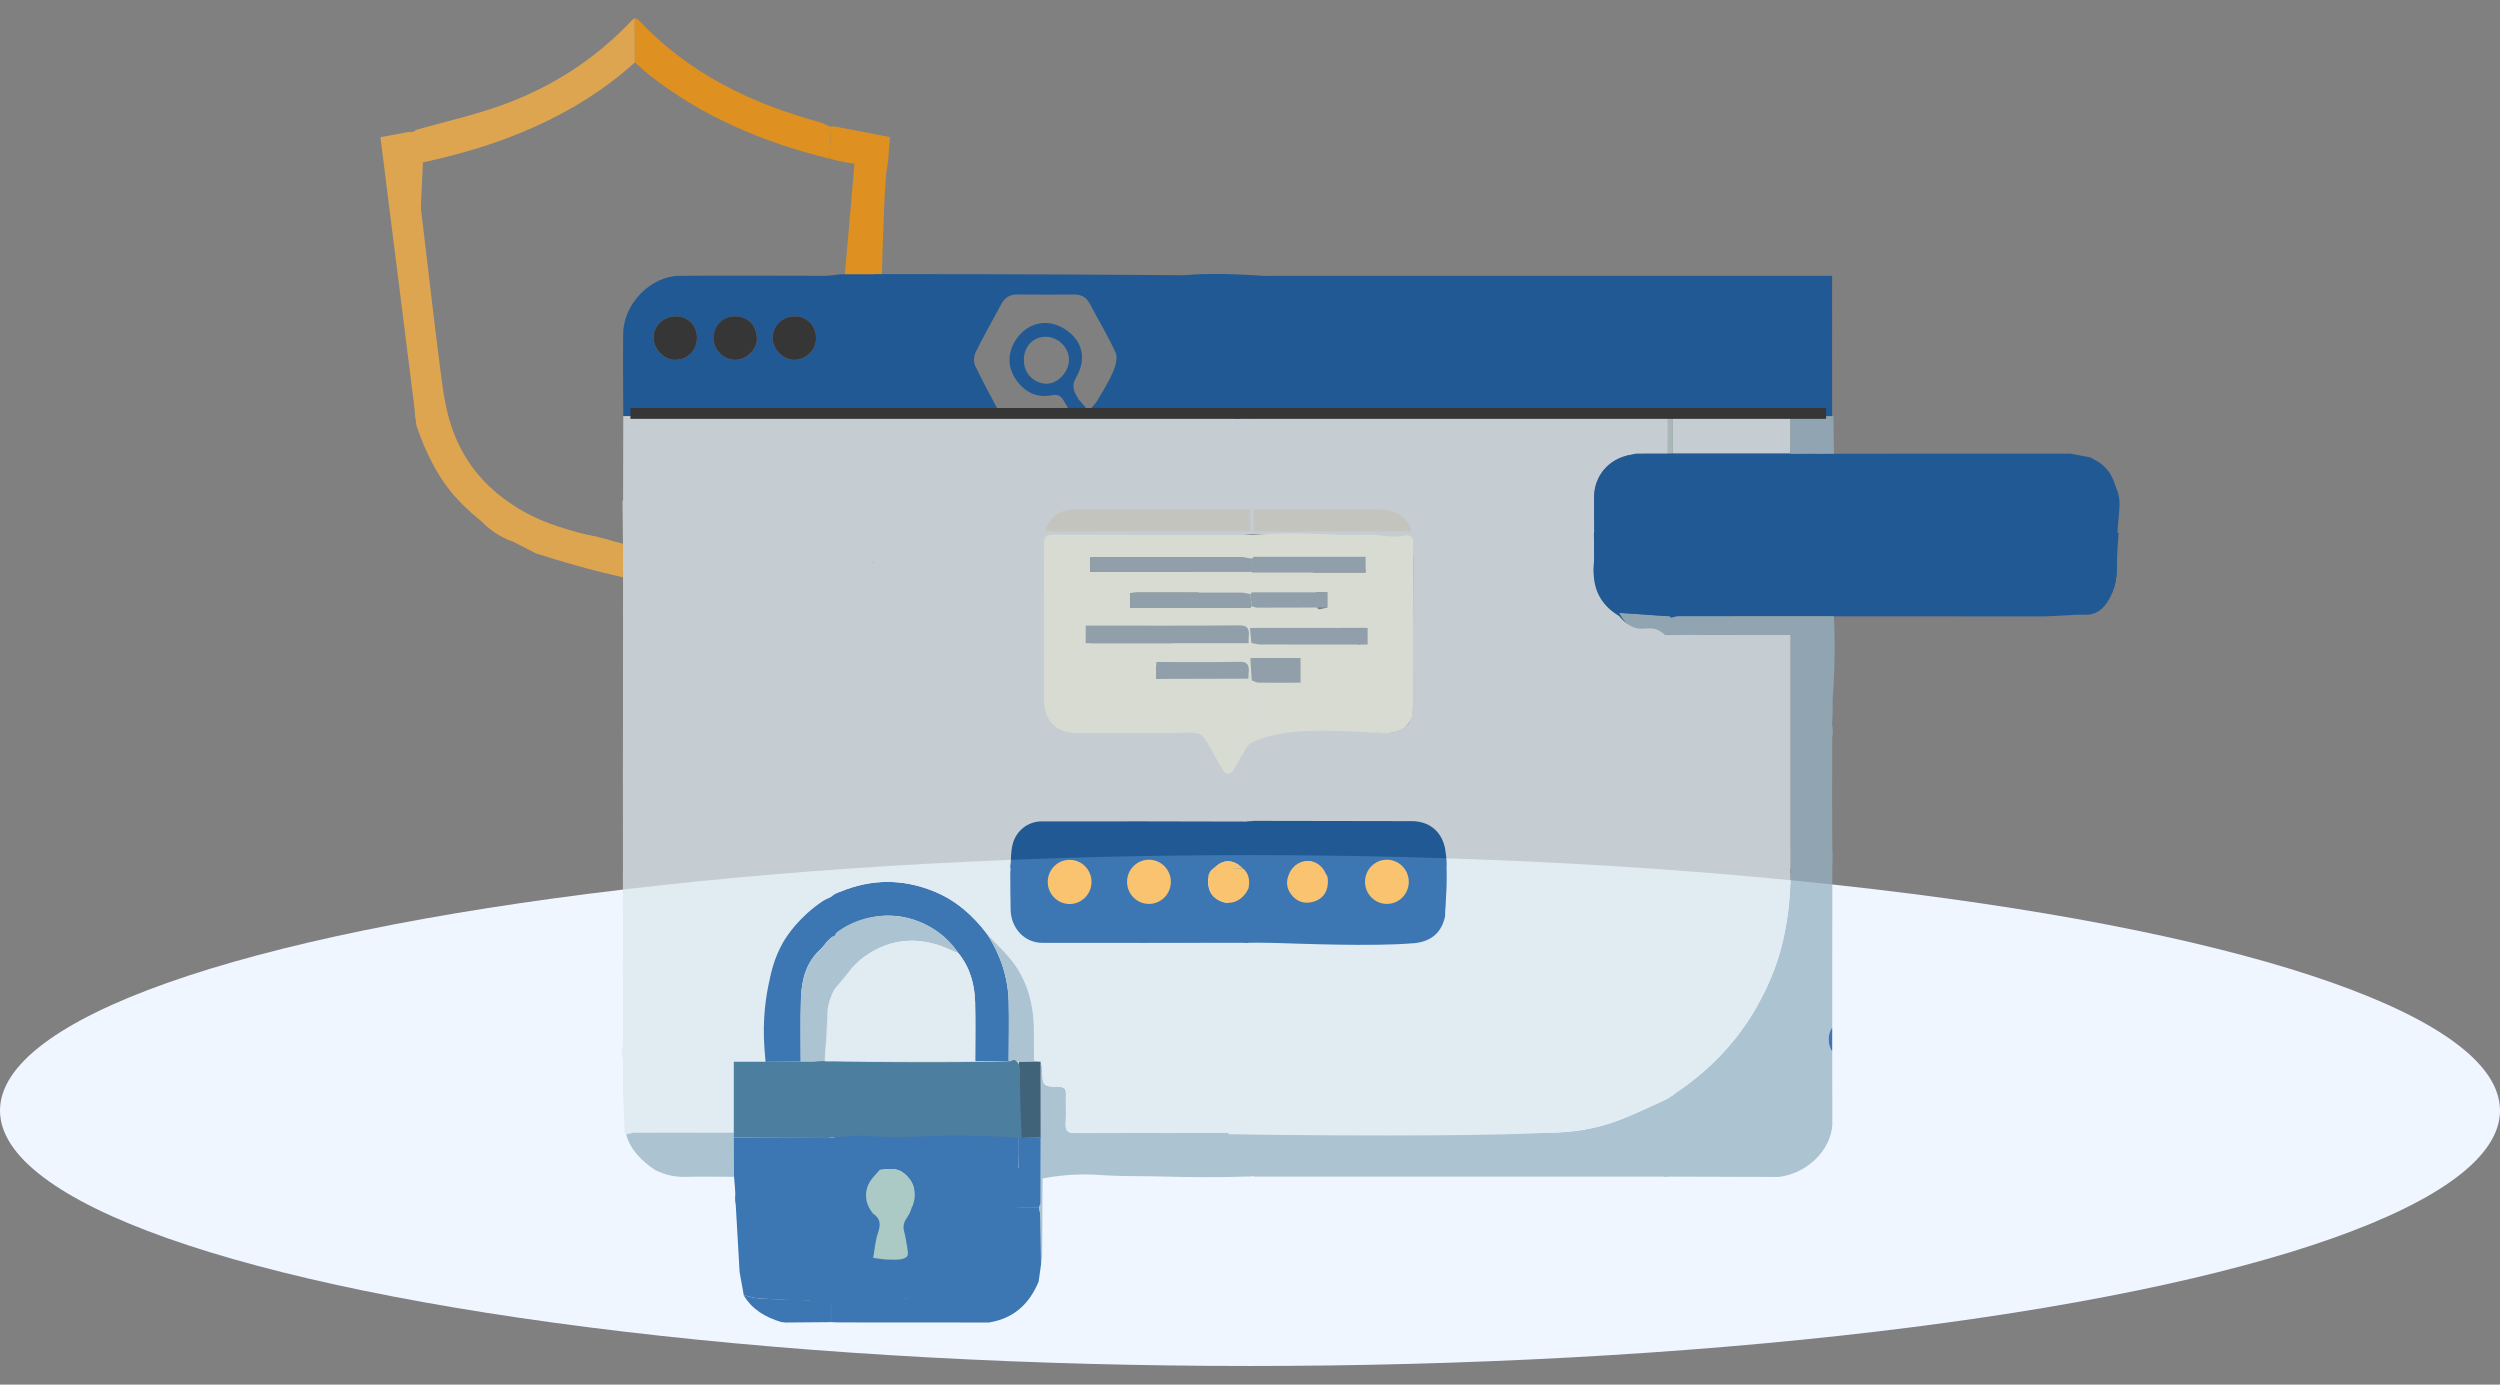 <svg width="130" height="72" viewBox="0 0 130 72" fill="none" xmlns="http://www.w3.org/2000/svg">
<rect x="0" y="0" width="130" height="72" fill="#808080" stroke="none"/>
<ellipse cx="65" cy="57.748" rx="65" ry="13.283" fill="#F0F6FF"/>
<g opacity="0.75" clip-path="url(#clip0_3005_46204)">
<path d="M21.59 6.767C23.107 6.336 24.654 5.992 26.133 5.454C28.706 4.523 30.973 3.063 32.867 1.049C32.905 1.008 32.959 0.981 33.006 0.947C33.006 1.714 33.011 2.48 33.013 3.244C31.48 4.64 29.743 5.711 27.866 6.565C25.873 7.472 23.787 8.073 21.653 8.515C21.635 7.946 21.617 7.377 21.599 6.806L21.59 6.765V6.767Z" fill="#FEB140"/>
<path d="M33.013 3.244C33.013 2.478 33.008 1.711 33.006 0.947C33.062 0.968 33.136 0.97 33.172 1.011C35.762 3.779 39.006 5.366 42.591 6.345C42.809 6.404 43.008 6.52 43.217 6.608C43.188 7.155 43.159 7.703 43.132 8.25C39.709 7.409 36.512 6.073 33.717 3.863C33.482 3.656 33.248 3.452 33.013 3.246V3.244Z" fill="#FE9700"/>
<path d="M43.133 8.247C43.162 7.701 43.191 7.152 43.218 6.606L43.209 6.576C43.27 6.576 43.333 6.576 43.393 6.576C44.345 6.758 45.294 6.939 46.278 7.127C46.248 7.515 46.219 7.889 46.19 8.265C46.168 8.551 46.118 8.757 46.111 8.789C46.031 9.261 45.928 11.294 45.793 16.531C45.106 16.556 44.417 16.584 43.73 16.608C43.966 13.911 44.199 11.213 44.435 8.513C44.138 8.476 43.824 8.42 43.49 8.34C43.366 8.311 43.249 8.279 43.133 8.245V8.247Z" fill="#FE9700"/>
<path d="M110.105 28.611C110.074 29.176 110.103 29.752 109.999 30.3C109.869 30.987 109.456 31.506 108.792 31.781C108.792 30.64 108.812 29.5 108.778 28.362C108.765 27.915 108.886 27.77 109.331 27.799C109.548 27.813 109.858 27.983 110.011 27.636C110.062 27.668 110.114 27.702 110.166 27.734C110.145 28.026 110.125 28.319 110.105 28.611Z" fill="#004C99"/>
<path d="M21.673 22.181C21.043 17.166 20.414 12.152 19.783 7.134C20.293 7.039 20.814 6.944 21.334 6.846C21.323 6.858 21.319 6.867 21.321 6.871C21.334 6.901 21.588 6.822 22.079 6.631C22.014 8.016 21.947 9.402 21.882 10.787L21.673 22.181Z" fill="#FEB140"/>
<path d="M108.793 23.848C109.632 24.217 109.998 24.911 110.09 25.791C110.106 25.933 110.104 26.078 110.108 26.224C110.077 26.666 110.046 27.108 110.014 27.55C109.608 27.579 109.199 27.609 108.793 27.638C108.793 26.375 108.793 25.113 108.793 23.848Z" fill="#004C99"/>
<path d="M22.792 19.814L20.68 10.798C20.823 10.646 20.844 10.573 20.823 10.537C20.801 10.494 20.734 10.508 20.709 10.465C20.677 10.408 20.752 10.301 20.837 10.204C21.001 10.204 21.165 10.204 21.331 10.204C21.393 12.145 21.367 13.634 21.331 14.656C21.331 14.656 21.234 17.327 21.876 18.422C22.085 18.78 22.334 19.154 22.334 19.154C22.518 19.433 22.68 19.658 22.792 19.81V19.814Z" fill="#FEB140"/>
<path d="M108.535 31.871C108.526 31.894 108.519 31.916 108.512 31.939C107.792 31.978 107.073 32.014 106.353 32.052C105.392 32.052 104.431 32.052 103.47 32.052C100.77 32.052 98.067 32.048 95.367 32.048C92.667 32.048 89.966 32.043 87.268 32.048C87.147 32.048 87.023 32.1 86.902 32.127C86.873 32.1 86.842 32.073 86.812 32.046C86.817 32.016 86.819 31.987 86.824 31.955C86.88 31.81 86.983 31.667 86.985 31.52C86.999 30.42 87.001 29.318 86.985 28.219C86.981 27.922 87.059 27.799 87.374 27.811C88.04 27.835 88.709 27.824 89.378 27.829C89.461 27.956 89.52 28.126 89.636 28.203C89.953 28.414 89.962 28.593 89.728 28.749C89.396 28.647 89.14 28.568 88.846 28.479C88.801 28.994 89.053 29.196 89.349 29.37C89.598 29.851 90.57 29.706 90.698 29.153C90.763 28.872 90.968 28.457 90.492 28.262C90.453 28.114 90.415 27.965 90.377 27.817C90.388 27.788 90.397 27.758 90.409 27.729C91.041 27.758 91.672 27.788 92.305 27.817C92.238 28.099 92.171 28.377 92.09 28.715H93.066C93.089 28.928 93.109 29.11 93.129 29.307H93.704C93.598 29.364 93.495 29.418 93.27 29.538H93.838C93.978 29.282 94.124 29.082 94.198 28.858C94.256 28.683 94.326 28.423 93.973 28.434C93.944 28.341 93.912 28.25 93.883 28.157C93.883 28.044 93.883 27.931 93.883 27.815C94.647 27.815 95.41 27.82 96.173 27.822C96.009 28.309 95.845 28.794 95.67 29.316C95.926 29.316 96.126 29.316 96.326 29.316C96.193 29.366 96.061 29.418 95.879 29.488C96.476 29.654 96.568 29.608 96.748 29.139C96.918 28.695 97.1 28.255 97.275 27.813L99.138 27.826C98.696 28.534 98.797 28.996 99.475 29.389C99.636 29.722 99.942 29.69 100.216 29.647C100.568 29.593 100.822 29.373 100.909 29.012C100.986 28.692 100.972 28.38 100.658 28.171L100.436 27.722C100.458 27.722 100.483 27.722 100.505 27.727C101.055 27.756 101.603 27.786 102.153 27.817C102.184 28.026 102.216 28.237 102.247 28.445C102.263 28.885 102.507 29.175 102.867 29.386C103.331 29.867 104.016 29.706 104.245 29.017C104.371 28.638 104.373 28.221 104.431 27.82C105.796 27.82 107.163 27.82 108.528 27.82L108.537 31.878L108.535 31.871Z" fill="#004C99"/>
<path d="M108.71 23.78C109.477 24.331 109.827 24.911 109.998 25.276C110.474 26.287 110.011 26.609 110.07 29.463C110.074 29.69 110.088 30.214 109.841 30.803C109.733 31.062 109.502 31.608 108.986 31.858C108.635 32.025 108.328 31.971 107.706 31.878C107.221 31.805 106.501 31.699 105.58 31.585C105.327 31.436 105.06 31.295 104.784 31.164C101.574 29.647 98.211 30.146 95.987 30.774C92.505 31.688 89.607 32.175 87.49 32.452C86.826 32.54 85.055 32.955 83.695 32.003C83.387 31.787 82.954 31.483 82.749 30.933C82.541 30.37 82.736 29.998 82.877 27.895C82.898 27.588 82.893 27.62 82.9 27.552C83.017 26.561 83.499 26.081 84.011 25.101C84.128 24.879 84.215 24.686 84.285 24.521C84.447 24.138 84.543 23.859 84.554 23.827C85.187 22.104 95.692 23.755 95.692 23.755C99.464 24.346 103.43 25.043 103.603 26.33C103.61 26.376 103.733 27.31 103.311 27.552C103.192 27.62 103.024 27.636 102.882 27.588C102.501 27.464 102.436 26.933 102.29 26.951C102.229 26.958 102.148 27.06 102.09 27.557C101.677 27.552 101.266 27.55 100.853 27.545C100.844 27.23 100.943 26.879 100.584 26.673C100.177 26.41 100.121 26.335 100.133 26.31C100.184 26.208 101.787 26.695 102.638 27.919C102.896 28.291 102.925 28.5 102.882 28.659C102.754 29.121 101.962 29.293 101.506 29.296C100.148 29.298 99.244 27.763 99.118 27.545C98.534 27.545 97.951 27.545 97.367 27.548C97.473 27.219 97.578 26.89 97.69 26.541C97.598 26.521 97.517 26.5 97.437 26.482C97.389 26.425 97.345 26.323 97.297 26.323C96.781 26.312 96.267 26.317 95.731 26.317C95.724 26.627 95.582 26.985 95.996 27.006C96.453 27.029 96.456 27.224 96.323 27.555C96.301 27.561 96.278 27.568 96.256 27.573C95.755 27.568 95.255 27.552 94.757 27.561C94.494 27.566 94.233 27.616 93.971 27.647C93.942 27.706 93.912 27.763 93.883 27.822C93.883 27.935 93.883 28.049 93.883 28.164C93.791 28.021 93.697 27.876 93.605 27.734C93.652 27.273 93.699 26.811 93.742 26.378C93.203 26.215 92.907 26.348 92.772 26.822C92.7 27.072 92.579 27.303 92.48 27.543C92.431 27.55 92.382 27.555 92.332 27.561C91.719 27.561 91.109 27.561 90.496 27.559C90.518 27.418 90.563 27.276 90.561 27.135C90.554 26.654 90.092 26.21 89.643 26.237C89.151 26.267 88.866 26.641 88.92 27.198C92.346 27.253 95.773 27.307 99.199 27.362C95.811 27.378 92.422 27.391 89.035 27.407C89.234 27.446 89.347 27.468 89.459 27.491C89.425 27.518 89.394 27.543 89.36 27.57C88.57 27.566 87.78 27.561 86.992 27.555C86.992 26.265 86.992 24.974 86.992 23.684C88.873 23.684 90.756 23.684 92.637 23.68C92.79 23.68 92.945 23.635 93.098 23.612C93.852 23.607 94.608 23.603 95.362 23.596C96.786 23.596 98.211 23.591 99.634 23.591C100.07 23.591 100.507 23.591 100.943 23.591C101.583 23.591 102.22 23.591 102.86 23.591H104.869C105.798 23.591 106.73 23.591 107.659 23.591C108.009 23.657 108.359 23.723 108.71 23.787V23.78Z" fill="#004C99"/>
<path d="M21.576 21.587C21.581 17.792 21.585 13.999 21.587 10.204C21.664 10.233 21.742 10.261 21.819 10.29C21.895 10.914 21.969 11.539 22.045 12.163C22.301 14.296 22.541 16.434 22.815 18.565C22.952 19.635 23.058 20.726 23.347 21.759C23.601 22.666 23.987 23.485 24.503 24.21C25.291 25.319 26.176 25.927 26.642 26.239C27.962 27.126 29.249 27.47 30.497 27.804C30.975 27.933 31.379 28.019 31.657 28.076C30.881 28.196 30.081 28.302 29.262 28.393C29.076 28.413 28.889 28.434 28.703 28.452C27.985 28.341 27.267 28.23 26.546 28.119C26.29 28.021 25.971 27.869 25.637 27.629C25.403 27.461 25.213 27.289 25.064 27.135C24.856 26.967 24.573 26.731 24.254 26.427C24.254 26.427 24.039 26.226 23.85 26.026C22.813 24.931 22.162 23.6 21.673 22.181C21.641 21.984 21.61 21.784 21.578 21.587H21.576Z" fill="#FEB140"/>
<path d="M65.785 14.346H95.269C95.269 16.779 95.269 19.211 95.271 21.644C90.191 21.644 85.112 21.648 80.032 21.646C79.886 21.646 79.74 21.596 79.592 21.572C79.704 21.506 79.816 21.438 79.929 21.372C80.012 21.406 80.099 21.474 80.173 21.467C80.755 21.404 81.359 21.379 81.908 21.238C82.369 21.12 82.892 20.93 83.159 20.651C83.666 20.12 84.01 19.504 84.42 18.923C83.754 18.778 83.426 18.667 83.439 18.59C83.457 18.49 84.05 18.445 85.219 18.459C85.017 18.463 84.815 18.468 84.613 18.475C84.91 18.382 84.961 18.332 84.952 18.302C84.941 18.259 84.829 18.218 84.667 18.2C84.566 18.189 84.443 18.012 84.429 17.903C84.393 17.645 84.418 17.384 84.418 17.123C84.696 17.046 84.999 16.901 84.972 16.806C84.923 16.627 84.685 16.48 84.523 16.316C84.427 16.303 84.443 16.237 84.413 16.189C84.335 16.067 84.234 15.954 84.144 15.838C84.034 15.942 83.915 16.044 83.814 16.155C83.74 16.237 83.704 16.398 83.623 16.409C83.121 16.473 83.244 16.749 83.235 16.985C83.179 16.869 83.121 16.752 83.085 16.677C82.95 16.69 82.804 16.706 82.66 16.722C82.618 16.636 82.573 16.55 82.53 16.464C82.252 16.393 81.96 16.348 81.702 16.25C80.725 15.883 79.783 16.201 78.833 16.321C78.75 16.332 78.705 16.507 78.642 16.604C78.55 16.581 78.46 16.556 78.366 16.536C77.107 16.255 76.205 16.883 76.404 17.856C76.492 18.282 76.916 18.477 77.23 18.756C77.59 19.288 77.94 19.823 78.315 20.352C78.366 20.424 78.53 20.456 78.64 20.506C78.339 20.88 78.247 21.243 78.759 21.565C78.523 21.592 78.288 21.621 78.052 21.648C78.052 21.39 78.059 21.129 78.045 20.871C78.018 20.37 77.756 20.247 77.109 20.424C77.026 20.218 76.945 20.009 76.862 19.803C76.786 19.81 76.707 19.817 76.631 19.821V21.648C75.931 21.637 75.228 21.624 74.528 21.612C73.439 21.175 72.005 20.449 71.969 19.515C71.863 16.854 83.15 13.498 85.352 15.366C86.501 16.341 85.103 18.683 84.434 19.563C83.965 20.179 82.927 21.544 80.829 22.052C80.535 22.122 78.036 22.725 76.463 21.936C76.184 21.796 75.679 21.485 75.049 21.544C74.62 21.585 74.294 21.782 74.086 21.945C74.07 21.846 74.054 21.748 74.038 21.648C72.804 21.748 71.798 21.297 71.643 20.787C71.383 19.935 73.524 19.007 73.942 19.243C74.157 19.366 73.98 19.835 73.682 20.37V21.646C73.625 21.635 73.533 21.619 73.423 21.603C72.795 21.512 72.546 21.578 72.238 21.46C72.133 21.42 71.989 21.347 71.85 21.2C67.65 20.531 65.571 20.1 65.61 19.907C65.648 19.719 67.733 19.76 71.861 20.032C71.935 20.132 72.018 20.284 72.002 20.465C71.985 20.669 71.805 20.751 71.812 20.921C71.818 21.141 72.025 21.356 72.142 21.574C71.504 21.719 71.459 21.687 71.437 21.209C71.423 20.916 71.365 20.626 71.325 20.334C71.244 20.47 71.147 20.601 71.089 20.742C70.992 20.98 70.921 21.225 70.838 21.465C70.321 21.485 70.301 21.211 70.274 20.939C70.256 20.746 70.236 20.556 70.216 20.363C70.121 20.374 70.027 20.384 69.935 20.395C70.041 20.787 70.146 21.179 70.252 21.574C69.625 21.714 69.574 21.685 69.551 21.247C69.527 20.796 69.475 20.345 69.437 19.894C69.358 20.003 69.224 20.107 69.21 20.22C69.179 20.517 69.199 20.817 69.199 21.145C68.671 20.801 68.447 20.574 68.523 20.463C68.707 20.198 70.611 20.599 74.236 21.664L67.672 21.646L66.265 21.76C65.004 21.789 63.742 21.819 62.48 21.846C62.498 21.59 62.651 19.939 64.418 19.039C64.986 18.749 65.56 18.62 66 18.556C66.577 17.946 66.49 17.332 66.029 16.713C66.085 16.622 66.159 16.473 66.128 16.3C66.038 15.822 65.237 15.713 65.102 15.314C65.039 15.126 65.107 14.822 65.776 14.342L65.785 14.346ZM67.206 18.654H67.904C67.904 18.234 67.922 17.858 67.899 17.482C67.874 17.11 68.146 17.003 68.579 16.978C69.069 16.951 69.116 17.171 69.109 17.452C69.1 17.842 69.107 18.232 69.107 18.604C68.384 18.869 67.818 18.883 67.686 18.654C67.569 18.452 67.773 18.037 68.067 17.806C68.705 17.302 69.592 17.788 69.798 17.423C69.922 17.205 69.713 16.84 69.513 16.656C69.208 16.377 68.671 16.366 67.987 16.656C67.733 16.466 67.471 16.325 67.19 16.636C67.167 17.336 67.143 18.035 67.12 18.735C67.15 18.708 67.176 18.681 67.206 18.654Z" fill="#004C99"/>
<path d="M45.495 14.255C45.564 14.255 45.928 14.255 45.997 14.255C52.321 14.251 58.631 14.28 64.925 14.346C64.925 15.081 64.925 15.813 64.927 16.547C64.714 16.516 64.501 16.454 64.287 16.454C63.782 16.454 63.446 16.736 63.275 17.257C63.16 17.608 63.344 18.379 63.585 18.561C64.025 18.892 64.496 18.923 64.925 18.654C64.954 19.209 64.985 19.762 65.015 20.318C64.812 20.325 64.608 20.331 64.406 20.338C64.377 20.662 64.339 20.986 64.323 21.313C64.314 21.503 64.312 21.671 64.056 21.648C64.054 21.37 64.103 21.077 64.031 20.819C63.98 20.633 63.793 20.411 63.621 20.356C63.466 20.309 63.25 20.472 63.059 20.542L63.104 20.665C63.475 20.535 63.695 20.578 63.764 20.794C62.965 20.995 62.855 21.141 63.178 21.571C62.979 21.571 62.777 21.571 62.577 21.569C62.755 21.336 62.566 21.061 62.009 20.742C62.186 20.2 62.485 20.789 62.727 20.678C62.783 20.782 62.756 20.898 62.691 20.937C62.597 20.995 62.435 20.884 62.44 20.816C62.444 20.771 62.53 20.739 62.579 20.726C62.812 20.814 62.873 20.905 62.884 20.975C62.9 21.095 62.772 21.213 62.831 21.356C62.844 21.388 62.862 21.41 62.855 21.442C62.842 21.515 62.725 21.549 62.68 21.562C62.377 21.648 61.582 21.578 61.58 21.41C61.58 21.372 61.621 21.313 61.854 21.238C62.047 21.231 62.242 21.224 62.435 21.22C62.276 21.338 62.114 21.456 61.955 21.576C61.784 21.601 61.616 21.626 61.446 21.653C61.446 21.653 60.684 21.9 60.395 21.653C60.287 21.562 60.188 21.354 60.298 20.821C60.197 20.658 60.094 20.492 59.993 20.329C60.135 20.159 60.278 19.989 60.42 19.819C60.411 20.431 60.404 21.041 60.395 21.653C60.281 21.653 60.168 21.653 60.054 21.653C59.515 21.562 59.174 20.785 59.324 20.377C59.441 20.064 59.775 19.932 59.867 19.898C59.838 20.152 59.789 20.404 59.784 20.658C59.775 21.653 59.78 21.653 58.819 21.653C57.807 21.653 56.797 21.653 55.784 21.653C55.625 21.374 55.468 21.093 55.304 20.819C55.165 20.585 54.996 20.492 54.691 20.553C53.935 20.705 53.304 20.399 52.868 19.792C52.433 19.184 52.363 18.502 52.738 17.815C53.246 16.885 54.337 16.448 55.378 17.116C56.218 17.656 56.568 18.572 55.953 19.637C55.681 20.109 55.872 20.395 56.072 20.744C56.114 20.816 56.186 20.873 56.24 20.939C56.364 21.084 56.485 21.229 56.606 21.374C56.761 21.193 56.943 21.03 57.062 20.828C57.358 20.336 57.663 19.842 57.888 19.316C58.016 19.019 58.128 18.595 58.011 18.336C57.616 17.459 57.109 16.634 56.662 15.781C56.482 15.437 56.213 15.314 55.847 15.314C54.875 15.319 53.901 15.325 52.929 15.312C52.536 15.305 52.26 15.452 52.076 15.797C51.627 16.634 51.158 17.459 50.736 18.309C50.639 18.506 50.615 18.824 50.705 19.014C51.115 19.876 51.582 20.712 52.027 21.558C51.908 21.59 51.786 21.619 51.665 21.648C49.279 22.224 46.343 22.451 42.853 21.8C42.66 20.51 42.527 19.005 42.552 17.33C42.568 16.262 42.644 15.275 42.752 14.378C43.073 14.339 43.394 14.301 43.717 14.26L43.744 14.264L45.488 14.26L45.495 14.255ZM59.872 18.833C59.843 18.649 59.791 18.465 59.789 18.279C59.778 17.733 59.784 17.184 59.784 16.638C59.699 17.307 59.692 17.976 59.706 18.642C59.706 18.735 59.814 18.828 59.872 18.921C60.279 18.92 60.483 18.709 60.483 18.291C60.483 17.899 60.494 17.509 60.478 17.116C60.471 16.924 60.415 16.736 60.382 16.545C60.224 16.518 60.067 16.491 59.894 16.461V18.642C60.051 18.654 60.179 18.663 60.307 18.674C60.161 18.726 60.018 18.781 59.872 18.833ZM53.241 18.756C53.25 19.418 53.766 19.946 54.415 19.953C55.019 19.959 55.6 19.329 55.587 18.678C55.576 18.048 54.996 17.5 54.355 17.511C53.692 17.522 53.23 18.039 53.239 18.753L53.241 18.756ZM62.898 18.073C62.691 17.867 62.548 17.992 62.343 18.121C62.177 18.225 61.849 18.293 61.728 18.198C61.544 18.053 61.396 17.76 61.385 17.522C61.378 17.364 61.625 17.067 61.778 17.053C62.072 17.028 62.382 17.16 62.772 17.246C62.979 17.132 62.929 16.915 62.7 16.731C62.55 16.609 62.359 16.502 62.173 16.466C61.713 16.38 61.306 16.507 61.041 16.931C60.747 17.4 60.794 17.883 61.039 18.345C61.23 18.703 61.784 18.93 62.218 18.821C62.584 18.731 62.869 18.518 62.898 18.073ZM59.623 15.733C59.849 15.924 59.973 16.028 60.096 16.13C60.197 15.999 60.361 15.876 60.379 15.736C60.391 15.636 60.211 15.423 60.108 15.418C59.984 15.412 59.854 15.572 59.623 15.733Z" fill="#004C99"/>
<path d="M95.367 32.045C95.414 33.1 95.418 34.215 95.36 35.387C95.344 35.721 95.322 36.047 95.297 36.369C95.302 36.578 95.302 36.795 95.297 37.02C95.293 37.244 95.281 37.462 95.268 37.67C95.29 37.768 95.313 37.92 95.306 38.101C95.302 38.235 95.277 38.332 95.277 38.353C95.272 40.475 95.266 42.599 95.281 44.721C95.284 45.068 95.187 45.184 94.841 45.168C94.262 45.141 93.681 45.159 93.102 45.159C93.102 41.123 93.102 37.088 93.102 33.011H86.992C86.933 33.007 86.873 33.002 86.814 32.998C86.844 32.705 86.873 32.415 86.902 32.123C87.023 32.095 87.147 32.043 87.268 32.043C89.968 32.041 92.669 32.043 95.367 32.043V32.045Z" fill="#95B1C1"/>
<path d="M86.902 32.123C87.153 32.309 87.407 32.497 87.658 32.683C87.744 32.694 87.833 32.712 87.925 32.742C88.565 32.934 88.94 33.449 89.111 33.725C88.776 33.703 88.426 33.689 88.06 33.687C87.405 33.682 88.217 33.144 87.658 33.201C87.714 32.779 86.19 33.129 86.085 33.005C85.761 32.619 85.117 32.905 84.617 32.44C84.453 32.288 84.314 32.1 84.199 31.869C85.041 31.925 85.88 31.982 86.722 32.039C86.751 32.039 86.783 32.041 86.812 32.043C86.841 32.07 86.873 32.098 86.902 32.125V32.123Z" fill="#95B1C1"/>
<path d="M95.341 21.642C95.348 22.29 95.355 22.938 95.363 23.589C94.609 23.594 93.853 23.598 93.099 23.605L93.092 23.578C93.092 22.938 93.092 22.299 93.092 21.66L93.108 21.644C93.853 21.644 94.598 21.644 95.341 21.644V21.642Z" fill="#95B1C1"/>
<path d="M32.395 49.829C32.395 49.095 32.395 48.36 32.395 47.626C32.395 46.893 32.393 46.159 32.391 45.426L32.409 45.424C35.814 45.424 39.217 45.424 42.622 45.429C42.82 45.429 43.017 45.483 43.215 45.513C43.215 45.866 43.215 46.218 43.217 46.571C43.215 46.596 43.212 46.623 43.21 46.651C43.069 46.719 42.916 46.773 42.784 46.861C40.945 48.086 39.98 49.811 39.877 52.033C39.857 52.718 39.834 53.4 39.819 54.085C39.809 54.443 39.819 54.803 39.819 55.214H38.155V58.902C36.438 58.902 34.721 58.902 33.004 58.907C32.855 58.907 32.705 58.961 32.557 58.993C32.532 58.963 32.508 58.934 32.483 58.904C32.454 58.195 32.424 57.487 32.395 56.778C32.395 56.225 32.404 55.672 32.395 55.118C32.395 54.996 32.341 54.873 32.315 54.751C32.344 54.597 32.393 54.445 32.395 54.291C32.404 53.683 32.398 53.076 32.398 52.468C32.398 51.588 32.395 50.711 32.393 49.831L32.395 49.829Z" fill="#DCE7ED"/>
<path d="M32.56 58.988C32.709 58.959 32.859 58.904 33.007 58.902C34.724 58.895 36.442 58.898 38.159 58.898C38.159 58.984 38.161 59.072 38.163 59.158C38.166 59.832 38.168 60.507 38.172 61.181L38.141 61.194C37.322 61.194 36.5 61.172 35.681 61.197C35.104 61.215 34.57 61.094 34.06 60.838C33.38 60.369 32.792 59.825 32.56 58.986V58.988Z" fill="#95B1C1"/>
<path d="M32.394 45.571C32.387 41.509 32.391 38.591 32.396 36.618C32.4 34.419 32.396 32.22 32.398 30.019C32.398 29.787 32.398 29.139 32.394 28.273C32.387 27.314 32.378 26.534 32.371 26.035C36.043 24.571 39.716 23.106 43.388 21.642C47.081 33.676 47.193 43.023 45.698 44.673C44.661 45.818 43.319 46.873 43.319 46.873C42.34 47.644 41.85 48.029 41.195 48.317C38.636 49.448 35.904 48.233 35.352 47.972C33.929 47.299 32.977 46.319 32.394 45.569V45.571ZM33.271 32.077C33.271 33.132 33.267 34.188 33.278 35.242C33.278 35.408 33.325 35.591 33.406 35.73C33.59 36.045 33.92 36.077 34.214 35.979C34.38 35.925 34.45 35.827 34.459 35.836C34.486 35.866 33.68 36.922 33.316 36.773C33.092 36.68 33.139 36.174 33.143 35.498C33.152 34.279 32.928 33.068 32.829 31.851C32.683 30.075 32.625 29.747 32.887 29.275C33.172 28.763 33.747 28.241 34.407 28.214C35.909 28.148 37.047 30.656 36.641 31.127C36.373 31.438 35.287 31.055 34.578 30.49C33.657 29.758 33.489 28.808 33.273 28.865C33.026 28.928 33.273 30.105 33.273 32.073L33.271 32.077ZM39.278 41.318C38.892 42.245 41.112 43.56 40.769 44.27C40.223 45.39 33.884 43.773 33.933 42.683C33.945 42.425 34.658 42.594 34.665 41.946C34.679 40.715 34.679 39.482 34.665 38.251C34.665 38.072 34.609 37.924 34.517 37.813C34.301 37.557 33.929 37.627 33.92 37.584C33.88 37.38 41.653 33.814 44.38 36.716C45.188 37.575 45.642 39.096 45.096 39.958C44.05 41.613 39.794 40.087 39.28 41.318H39.278Z" fill="#DCE7ED"/>
<path d="M32.393 28.275C32.393 28.858 32.395 29.438 32.398 30.021C31.614 29.844 30.799 29.642 29.96 29.407C29.23 29.203 28.532 28.992 27.863 28.772L25.637 27.629C27.257 27.688 28.878 27.747 30.497 27.806C30.64 27.831 30.784 27.856 30.927 27.883C31.417 28.015 31.904 28.144 32.393 28.275Z" fill="#FEB140"/>
<path d="M95.282 58.471C95.208 59.816 93.967 61.029 92.488 61.201C90.506 61.194 88.524 61.19 86.541 61.183C85.65 60.598 85.226 59.537 85.471 58.578C85.769 57.417 86.894 56.998 86.99 56.962C87.02 56.932 87.049 56.9 87.078 56.871C88.728 55.785 90.095 54.413 91.136 52.724C91.136 52.724 91.823 51.609 92.295 50.337C93.237 47.789 93.13 44.837 93.105 44.281C93.83 44.257 94.557 44.229 95.282 44.204C95.282 47.283 95.278 50.362 95.276 53.441C95.029 53.74 95.029 54.373 95.276 54.672C95.278 55.939 95.28 57.206 95.282 58.474V58.471Z" fill="#95B1C1"/>
<path d="M86.729 23.583C86.195 23.583 85.661 23.58 85.126 23.589C84.99 23.592 84.853 23.639 84.713 23.666C83.638 23.88 82.9 24.755 82.891 25.841C82.886 26.41 82.895 26.977 82.897 27.546C82.897 27.577 82.897 27.609 82.895 27.641L82.886 27.634V28.273C82.462 30.595 81.773 31.302 81.169 31.465C79.881 31.819 78.805 29.74 75.934 29.092C74.882 28.854 73.954 28.883 73.299 28.956C72.302 29.556 71.514 29.636 71.01 29.611C69.218 29.529 68.37 28.051 66.04 27.806C65.532 27.752 65.117 27.774 64.875 27.797C63.822 27.904 43.896 29.885 43.593 29.051C43.431 28.607 43.391 28.144 43.391 28.144C43.391 28.144 43.361 27.813 43.388 27.546C43.507 26.378 56.084 24.267 57.577 24.016C58.848 23.8 61.786 23.295 65.191 21.644C65.254 21.615 65.317 21.583 65.38 21.553C65.696 21.585 66.01 21.615 66.327 21.646C66.415 21.646 66.502 21.646 66.587 21.646C66.85 21.617 67.115 21.587 67.377 21.558C67.458 21.583 67.526 21.596 67.575 21.606C67.611 21.612 67.658 21.619 67.674 21.596C67.674 21.596 67.678 21.59 67.683 21.538C67.642 21.51 67.761 21.594 67.802 21.619C67.858 21.658 67.975 21.674 68.235 21.569C68.412 21.567 68.587 21.562 68.765 21.56C68.893 21.599 68.962 21.619 68.962 21.619C69.025 21.601 69.041 21.603 69.041 21.603C69.081 21.603 69.086 21.628 69.126 21.633C69.16 21.637 69.187 21.626 69.198 21.622C69.241 21.606 69.348 21.587 69.629 21.572C69.835 21.569 70.04 21.567 70.244 21.565C70.538 21.667 70.834 21.771 71.131 21.875C71.997 22.181 72.857 22.49 73.71 22.803C73.847 23.109 73.869 23.32 73.777 23.431C73.553 23.698 72.662 23.397 71.104 22.524C70.237 22.322 70.031 22.211 70.037 22.145C70.04 22.116 70.096 22.12 70.152 22.059C70.253 21.95 70.327 21.78 70.419 21.651C70.554 21.608 70.576 21.606 70.576 21.606C70.653 21.596 70.682 21.649 70.767 21.649C70.855 21.649 70.942 21.649 71.032 21.649C71.292 21.622 71.555 21.594 71.815 21.567C72.02 21.567 72.224 21.567 72.428 21.567C72.601 21.594 72.774 21.622 72.947 21.649C73.034 21.649 73.124 21.649 73.212 21.649C73.387 21.649 73.562 21.649 73.737 21.649C73.824 21.649 73.912 21.649 73.999 21.649C74.174 21.622 74.347 21.592 74.522 21.565C74.727 21.565 74.931 21.569 75.138 21.569C75.245 21.596 75.353 21.644 75.463 21.644C79.218 21.644 82.974 21.644 86.731 21.642V21.651C86.731 22.295 86.731 22.936 86.731 23.58L86.729 23.583Z" fill="#DCE7ED"/>
<path d="M78.707 18.921C78.404 19.502 78.148 20.118 77.775 20.649C77.578 20.928 77.192 21.118 76.85 21.236C76.444 21.377 75.997 21.401 75.569 21.465C75.515 21.474 75.447 21.404 75.387 21.37C75.394 21.286 75.4 21.204 75.407 21.12C75.694 21.12 75.984 21.127 76.271 21.12C76.94 21.102 77.425 20.701 77.818 20.232C78.076 19.923 78.177 19.483 78.379 19.121C78.433 19.023 78.597 18.985 78.709 18.921H78.707Z" fill="#004C99"/>
<path d="M65.966 16.638C65.97 17.309 65.972 17.983 65.977 18.654C65.975 18.667 65.977 18.686 65.968 18.695C65.952 18.71 65.932 18.722 65.914 18.735C65.932 18.035 65.948 17.337 65.966 16.636V16.638Z" fill="#004C99"/>
<path d="M64.352 21.753C64.383 21.755 64.385 21.769 64.417 21.766C64.457 21.766 64.486 21.746 64.509 21.73C64.529 21.716 64.561 21.692 64.587 21.648C64.702 21.648 64.814 21.651 64.929 21.653C64.929 23.265 64.929 24.879 64.929 26.491C61.903 26.491 58.877 26.491 55.851 26.493C55.126 26.493 54.603 26.872 54.379 27.55C54.349 27.55 54.32 27.55 54.291 27.55C50.657 27.55 47.025 27.55 43.391 27.55C43.391 25.584 43.391 23.616 43.391 21.651V21.644C46.149 21.644 48.91 21.648 51.671 21.644C51.793 21.644 51.914 21.585 52.033 21.553C52.037 21.571 52.046 21.594 52.057 21.617C52.084 21.669 52.118 21.703 52.143 21.723C52.179 21.782 52.436 21.404 52.436 21.651C52.526 21.705 52.581 21.483 52.736 21.553C52.904 21.63 53.993 21.712 55.392 21.723C55.488 21.723 55.575 21.78 55.674 21.723C55.694 21.608 55.741 21.764 55.761 21.651H55.788C57.788 21.633 58.569 21.637 58.823 21.651C58.881 21.653 58.931 21.658 59.003 21.651C59.364 21.614 59.615 21.365 59.725 21.445C59.739 21.453 59.773 21.485 59.838 21.528C59.864 21.547 59.887 21.56 59.9 21.569C59.927 21.578 59.961 21.592 59.997 21.61C60.019 21.624 60.04 21.637 60.058 21.651C60.172 21.651 60.284 21.651 60.399 21.651C60.486 21.651 60.574 21.651 60.664 21.651C60.888 21.633 61.018 21.612 61.097 21.587C61.122 21.581 61.18 21.56 61.236 21.587C61.27 21.603 61.29 21.628 61.301 21.646C61.321 21.651 61.346 21.653 61.373 21.653C61.402 21.653 61.427 21.653 61.449 21.651C61.62 21.626 61.788 21.601 61.959 21.574C62.165 21.574 62.372 21.571 62.578 21.569C62.778 21.569 62.98 21.569 63.18 21.571C63.18 21.571 63.764 21.555 64.058 21.648C64.096 21.66 64.147 21.678 64.179 21.723C64.197 21.75 64.197 21.771 64.217 21.782C64.251 21.803 64.284 21.748 64.352 21.753Z" fill="#DCE7ED"/>
<path d="M93.089 23.576C91.057 23.576 89.026 23.576 86.994 23.576C86.994 22.936 86.994 22.295 86.992 21.655C89.024 21.655 91.057 21.655 93.089 21.655C93.089 22.295 93.089 22.934 93.089 23.573V23.576Z" fill="#DCE7ED"/>
<path d="M86.991 21.655C86.991 22.295 86.991 22.936 86.993 23.576C86.906 23.576 86.816 23.58 86.728 23.582C86.728 22.939 86.728 22.297 86.728 21.653C86.816 21.653 86.904 21.653 86.991 21.655Z" fill="#B9CACA"/>
<path d="M86.389 33.016C88.627 33.016 90.865 33.016 93.105 33.014C93.105 37.09 93.105 41.126 93.105 45.161H93.089C93.071 45.161 93.168 46.571 92.905 46.941C92.586 47.392 91.121 47.172 86.995 45.161C86.53 44.576 83.832 41.076 84.728 36.696C85.064 35.05 85.801 33.81 86.389 33.014V33.016Z" fill="#DCE7ED"/>
<path d="M103.308 27.548C103.396 27.577 103.485 27.607 103.573 27.638C103.537 27.86 103.51 28.085 103.465 28.305C103.42 28.534 103.405 28.808 103.043 28.688C103.043 28.341 103.043 27.992 103.041 27.645L103.306 27.548H103.308Z" fill="#004C99"/>
<path d="M84.2 32.041C84.575 32.495 84.918 32.637 85.171 32.678C85.535 32.737 85.775 32.601 86.146 32.737C86.426 32.839 86.615 33.036 86.732 33.188C86.732 37.063 86.725 40.935 86.741 44.81C86.741 45.231 86.631 45.349 86.211 45.347C82.55 45.331 78.886 45.338 75.225 45.338C75.198 44.982 75.169 44.628 75.142 44.272C74.954 43.397 74.312 42.876 73.405 42.873C70.668 42.867 67.932 42.864 65.196 42.86C65.032 42.762 63.984 42.121 63.811 40.897C63.777 40.658 63.674 39.931 64.141 39.276C64.469 38.818 64.911 38.625 65.108 38.555C65.167 38.496 65.225 38.439 65.283 38.38C65.42 38.357 65.557 38.319 65.694 38.303C65.791 38.292 65.809 38.298 65.831 38.294C66.107 38.228 65.775 37.013 66.089 36.614C66.846 35.659 71.537 39.114 73.028 37.827C73.124 37.743 73.477 37.634 73.477 36.589C73.479 34.057 73.47 31.198 73.486 28.5C73.486 28.11 73.4 27.974 72.985 27.978C70.388 27.999 67.791 27.987 65.191 27.987C65.191 27.96 65.191 27.931 65.191 27.904C67.925 27.901 70.662 27.899 73.396 27.897C76.374 27.899 79.353 27.901 82.332 27.91C82.516 27.91 82.698 27.965 82.882 27.994C82.884 28.477 82.922 28.96 82.884 29.438C82.79 30.59 83.219 31.454 84.202 32.041H84.2Z" fill="#DCE7ED"/>
<path d="M84.2 31.866C83.219 31.279 82.787 30.416 82.882 29.264C82.92 28.785 82.882 28.3 82.882 27.82C82.888 27.788 82.895 27.759 82.904 27.729C84.179 27.729 85.457 27.729 86.731 27.729C86.731 29.166 86.727 30.602 86.727 32.039C85.885 31.982 85.043 31.925 84.204 31.869L84.2 31.866Z" fill="#004C99"/>
<path d="M86.728 27.55C85.451 27.55 84.176 27.548 82.899 27.545C82.896 26.976 82.887 26.407 82.892 25.84C82.901 24.757 83.639 23.879 84.715 23.666C85.264 23.669 85.814 23.684 86.362 23.669C86.647 23.66 86.737 23.759 86.735 24.045C86.721 25.212 86.728 26.38 86.728 27.55Z" fill="#004C99"/>
<path d="M54.131 65.772C54.091 66.062 54.05 66.352 54.01 66.64C53.523 67.821 52.69 68.574 51.413 68.771C48.825 68.771 46.234 68.771 43.646 68.766C43.502 68.766 43.359 68.755 43.215 68.748C43.215 68.374 43.215 68 43.213 67.626C44.398 66.694 45.657 66.445 46.313 66.96C46.443 67.061 46.598 67.232 46.708 67.529C49.047 67.519 51.714 65.515 52.459 63.212C52.513 63.092 52.567 62.972 52.62 62.849C52.629 62.822 52.636 62.795 52.643 62.768C53.103 62.768 53.566 62.77 54.026 62.772C54.055 62.94 54.104 63.11 54.106 63.278C54.122 64.11 54.124 64.942 54.133 65.774L54.131 65.772Z" fill="#004C99"/>
<path d="M38.677 67.354C38.605 66.953 38.533 66.552 38.459 66.15C38.385 64.842 38.309 63.536 38.234 62.228C38.753 62.008 39.474 61.773 40.351 61.679C41.792 61.528 42.959 61.834 43.633 62.069C43.927 62.954 44.21 64.033 44.378 65.282C44.497 66.166 44.538 66.978 44.535 67.694C43.501 67.599 42.656 67.594 42.057 67.61C41.294 67.631 40.546 67.579 39.474 67.52C39.206 67.506 38.944 67.413 38.679 67.354H38.677Z" fill="#004C99"/>
<path d="M38.676 67.354C38.941 67.411 39.204 67.504 39.471 67.52C40.331 67.567 41.193 67.588 42.055 67.61C42.414 67.62 42.775 67.604 43.134 67.601L43.172 67.606L43.211 67.597V67.629C43.211 68.003 43.211 68.377 43.211 68.751C42.425 68.758 41.639 68.764 40.854 68.771C40.775 68.762 40.694 68.755 40.616 68.746C39.817 68.497 39.116 68.109 38.672 67.354H38.676Z" fill="#004C99"/>
<path d="M38.161 59.161C38.161 59.075 38.158 58.986 38.156 58.9C38.156 57.687 38.156 56.474 38.156 55.211H39.82C39.82 54.801 39.813 54.443 39.82 54.082C39.835 53.398 39.858 52.715 39.878 52.031C39.878 53.071 39.878 54.114 39.878 55.193H41.633C42.046 55.193 42.462 55.193 42.875 55.193C42.958 55.198 43.041 55.202 43.124 55.207C43.124 56.52 43.126 57.83 43.128 59.142L43.124 59.17C41.469 59.165 39.813 59.163 38.158 59.158L38.161 59.161Z" fill="#16557F"/>
<path d="M41.636 55.191C41.029 55.198 40.426 55.202 39.819 55.209C39.604 53.497 39.775 52.132 39.954 51.253C40.093 50.563 40.242 49.863 40.695 49.047C40.926 48.627 41.6 47.648 42.787 46.857C42.917 46.771 43.07 46.716 43.214 46.648C43.328 47.331 43.443 48.013 43.559 48.698C43.371 48.693 43.231 48.732 43.214 48.8C43.211 48.811 43.211 48.825 43.216 48.84C43.153 48.872 43.09 48.904 43.027 48.936C42.908 49.079 42.803 49.237 42.668 49.36C41.916 50.044 41.683 50.947 41.651 51.91C41.615 53.003 41.64 54.098 41.638 55.191H41.636Z" fill="#004C99"/>
<path d="M38.16 59.161C40.214 59.156 42.268 59.151 44.32 59.147C44.266 59.625 44.165 60.19 43.976 60.811C43.731 61.616 43.413 62.273 43.123 62.77C40.762 62.756 39.065 62.774 38.69 62.779C38.317 62.783 38.221 62.661 38.234 62.303C38.248 61.931 38.194 61.555 38.169 61.181C38.167 60.507 38.165 59.832 38.16 59.158V59.161Z" fill="#004C99"/>
<path d="M32.411 21.64C32.409 20.204 32.387 18.769 32.407 17.334C32.429 15.799 33.834 14.355 35.338 14.342C37.933 14.321 40.53 14.342 43.125 14.342C43.125 16.772 43.125 19.202 43.125 21.633C39.554 21.633 35.983 21.635 32.411 21.637V21.64ZM35.154 16.45C34.503 16.445 33.992 16.931 33.987 17.554C33.983 18.16 34.537 18.726 35.123 18.713C35.774 18.699 36.241 18.221 36.243 17.563C36.243 16.928 35.781 16.455 35.157 16.45H35.154ZM41.332 16.45C40.663 16.45 40.16 16.951 40.176 17.606C40.187 18.18 40.755 18.729 41.321 18.713C41.931 18.695 42.429 18.196 42.434 17.597C42.438 16.935 41.974 16.45 41.332 16.45ZM38.218 16.45C37.574 16.45 37.107 16.926 37.109 17.588C37.109 18.203 37.644 18.726 38.257 18.713C38.815 18.699 39.374 18.173 39.361 17.615C39.343 16.874 38.865 16.443 38.221 16.45H38.218Z" fill="#004C99"/>
<path d="M32.412 21.64C35.983 21.64 39.555 21.637 43.126 21.635V21.653C43.126 23.471 43.117 25.292 43.133 27.11C43.135 27.462 43.032 27.557 42.691 27.555C39.261 27.543 35.833 27.545 32.403 27.545L32.397 27.548C32.401 25.578 32.406 23.607 32.41 21.637L32.412 21.64Z" fill="#DCE7ED"/>
<path d="M93.098 45.422C93.13 48.042 92.51 50.489 91.134 52.722C90.093 54.413 88.728 55.785 87.076 56.868C87.047 56.703 86.993 56.535 86.993 56.37C86.988 52.722 86.988 49.072 86.988 45.424C89.022 45.424 91.053 45.424 93.087 45.424L93.096 45.419L93.098 45.422Z" fill="#DCE7ED"/>
<path d="M95.275 53.438C95.275 53.849 95.275 54.259 95.275 54.669C95.028 54.37 95.028 53.738 95.275 53.438Z" fill="#004C99"/>
<path d="M86.725 61.183C79.546 61.183 72.367 61.183 65.189 61.185C65.189 60.58 65.198 59.975 65.182 59.369C65.177 59.242 65.079 59.118 65.023 58.991L65.014 58.982C65.014 58.955 65.014 58.927 65.02 58.9C65.076 58.9 65.133 58.9 65.189 58.898C70.318 58.898 75.445 58.898 80.574 58.902C81.759 58.902 82.915 58.71 84.022 58.311C84.944 57.977 85.829 57.531 86.729 57.136C86.729 58.485 86.729 59.834 86.727 61.183H86.725Z" fill="#95B1C1"/>
<path d="M65.189 26.493C67.349 26.493 69.508 26.502 71.67 26.491C72.474 26.486 73.077 26.768 73.392 27.552H73.387C70.655 27.552 67.926 27.552 65.194 27.552C65.194 27.201 65.194 26.849 65.194 26.496L65.189 26.493Z" fill="#D8DBD2"/>
<path d="M66.588 21.649V20.313C66.889 20.787 67.133 21.175 67.378 21.56C67.115 21.59 66.853 21.619 66.588 21.649Z" fill="#004C99"/>
<path d="M73.397 20.511C73.658 20.495 73.75 20.633 73.741 20.878C73.732 21.134 73.736 21.392 73.736 21.649C73.561 21.649 73.386 21.649 73.211 21.649C73.276 21.27 73.034 20.839 73.397 20.511Z" fill="#004C99"/>
<path d="M64.61 19.563C63.456 20.51 61.894 20.665 60.722 19.969C59.411 19.189 59.189 17.706 59.155 17.441C59.139 17.325 58.946 15.7 59.613 15.387C60.596 14.924 62.493 16.421 62.535 16.352C62.576 16.287 60.43 15.237 60.54 14.722C60.818 13.407 75.878 15.094 75.862 16.425C75.86 16.688 73.752 17.268 69.537 18.418C68.235 18.774 67.119 19.071 66.26 19.295C65.71 19.386 65.157 19.474 64.607 19.565L64.61 19.563Z" fill="#004C99"/>
<path d="M54.377 27.55C54.604 26.874 55.127 26.496 55.852 26.494C58.878 26.491 61.904 26.491 64.929 26.491V26.496C64.929 26.657 64.929 26.818 64.929 26.981C64.929 27.36 64.741 27.55 64.364 27.55C61.035 27.55 57.708 27.55 54.379 27.55H54.377Z" fill="#D8DBD2"/>
<path d="M60.845 20.515C60.959 20.572 61.072 20.626 61.186 20.683C61.186 20.826 61.164 20.971 61.186 21.109C61.247 21.528 61.11 21.737 60.663 21.651C60.71 21.27 60.511 20.848 60.847 20.515H60.845Z" fill="#004C99"/>
<path d="M86.992 45.247C86.992 45.218 86.992 45.191 86.992 45.161C89.024 45.161 91.055 45.161 93.087 45.161C93.089 45.191 93.093 45.22 93.096 45.25C91.062 45.25 89.026 45.25 86.992 45.25V45.247Z" fill="#D7E5E2"/>
<path d="M65.19 27.811C67.82 27.614 69.311 27.888 70.986 27.802C71.661 27.768 72.35 27.997 73.012 27.861C73.071 27.849 73.262 27.804 73.383 27.908C73.515 28.022 73.484 28.253 73.484 28.326C73.479 29.087 73.477 29.849 73.475 30.613C73.475 31.717 73.479 35.77 73.475 36.415C73.47 37.059 73.515 37.36 73.12 37.759C72.712 38.169 72.065 38.131 71.791 38.115C69.27 37.972 66.849 37.834 65.268 38.528C64.768 38.748 64.027 39.192 63.306 40.205C63.739 39.147 64.029 37.999 63.522 37.455C63.008 36.907 62.031 37.346 61.845 36.963C61.582 36.421 63.147 34.748 65.154 34.141C66.377 33.771 68.002 33.724 68.207 34.256C68.319 34.551 67.975 34.966 67.63 35.297V34.501H65.192C64.579 35.281 63.632 35.655 62.745 35.469C61.966 35.306 61.261 34.717 61.055 34.007C60.601 32.452 62.433 29.99 64.177 29.926C66.44 29.845 70.936 33.487 70.577 33.531C70.218 33.575 70.947 33.47 71.028 33.449V32.651C69.055 32.651 67.122 32.651 65.19 32.651C65.205 32.56 65.223 32.4 65.183 32.214C64.918 30.942 62.543 30.846 62.527 30.318C62.507 29.556 67.416 28.303 68.229 29.668C68.584 30.262 68.346 31.654 68.572 31.683C68.59 31.683 68.622 31.683 68.685 31.672C68.795 31.654 68.905 31.613 69.017 31.588V30.799H65.098C65.098 30.457 65.095 30.112 65.093 29.77C67.062 29.77 69.033 29.77 71.006 29.77V28.951C68.786 29.572 66.566 30.191 64.346 30.812C61.084 29.584 60.943 28.969 60.979 28.756C61.084 28.117 63.252 27.956 65.185 27.811H65.19Z" fill="#F5FAEE"/>
<path d="M65.194 42.685C67.93 42.69 70.667 42.692 73.403 42.699C74.312 42.699 74.952 43.22 75.14 44.098C75.183 44.363 75.217 44.644 75.241 44.937C75.331 46.047 75.239 47.038 75.084 47.856C75.053 47.55 74.914 46.458 74.323 45.904C74.26 45.846 74.211 45.778 74.115 45.73C73.697 45.524 73.25 45.959 73.026 45.796C72.95 45.739 72.884 45.601 72.95 45.231C72.938 45.222 72.914 45.204 72.902 45.195C72.887 45.184 72.871 45.17 72.855 45.159C72.436 44.669 71.854 44.667 71.356 45.152C70.79 45.152 70.224 45.147 69.659 45.161C69.392 45.168 69.124 45.213 68.86 45.242C68.824 45.215 68.786 45.186 68.75 45.159C68.294 44.667 67.791 44.664 67.207 45.152C66.536 45.152 65.865 45.152 65.194 45.152C65.194 44.492 65.203 43.83 65.187 43.17C65.185 43.039 65.084 42.91 65.028 42.778C65.023 42.755 65.023 42.735 65.023 42.712C65.082 42.701 65.14 42.692 65.196 42.681L65.194 42.685Z" fill="#004C99"/>
<path d="M65.022 58.99C65.26 59.027 68.695 59.56 68.679 60.178C68.663 60.791 65.281 61.149 65.022 61.176C63.198 61.233 61.721 61.212 60.695 61.183C59.561 61.149 58.425 61.181 57.294 61.106C56.906 61.081 55.947 61.011 54.706 61.196C54.499 61.228 54.329 61.258 54.214 61.28C54.21 61.777 54.205 62.276 54.201 62.772C54.201 62.802 54.201 62.831 54.201 62.861C54.201 62.919 54.203 62.981 54.205 63.04C54.201 63.797 54.201 64.554 54.192 65.309C54.192 65.463 54.151 65.62 54.131 65.774C54.124 64.942 54.12 64.11 54.104 63.278C54.102 63.108 54.05 62.94 54.023 62.772C54.053 62.695 54.104 62.618 54.104 62.541C54.111 61.414 54.113 60.287 54.113 59.158C54.113 57.843 54.111 56.526 54.109 55.211C54.138 55.334 54.19 55.454 54.192 55.576C54.214 56.483 54.21 56.497 55.083 56.517C55.357 56.524 55.433 56.624 55.424 56.882C55.411 57.394 55.444 57.911 55.413 58.422C55.388 58.814 55.514 58.916 55.9 58.913C58.906 58.898 61.914 58.907 64.919 58.907C64.948 58.932 64.98 58.959 65.009 58.984L65.018 58.993L65.022 58.99Z" fill="#95B1C1"/>
<path d="M52.726 63.13C52.421 63.738 51.527 65.386 49.936 66.468C49.579 66.71 48.892 67.179 47.891 67.413C47.471 67.51 46.941 67.549 46.706 67.572C46.596 67.581 46.392 67.599 45.337 67.653C44.892 67.676 44.667 67.687 44.533 67.694C43.417 67.742 42.059 67.708 42.055 67.61C42.05 67.529 42.98 67.739 43.381 67.236C43.983 66.483 43.388 64.117 43.381 63.418C43.379 63.139 43.491 63.067 43.743 63.076C44.149 63.09 44.553 63.078 44.959 63.078C45.498 63.157 45.655 63.314 45.693 63.443C45.745 63.609 45.604 63.722 45.547 64.182C45.532 64.305 45.532 64.384 45.489 64.511C45.444 64.647 45.384 64.733 45.413 64.763C45.449 64.797 45.565 64.683 45.613 64.715C45.716 64.783 45.431 65.47 45.397 65.459C45.372 65.45 45.404 65.06 45.613 64.958C45.774 64.878 45.895 65.044 46.147 65.044C46.508 65.044 46.923 64.706 47 64.341C47.069 63.996 46.784 63.81 46.908 63.475C46.959 63.337 47.058 63.205 47.222 63.083C47.179 62.938 47.144 62.745 47.177 62.525C47.458 60.766 51.981 59.535 52.957 60.743C53.224 61.074 53.341 61.729 52.717 63.133L52.726 63.13Z" fill="#004C99"/>
<path d="M54.115 59.158C54.115 60.285 54.113 61.412 54.106 62.541C54.106 62.618 54.053 62.695 54.026 62.772C53.566 62.772 53.103 62.77 52.643 62.767L52.625 62.777C52.656 62.695 52.695 62.618 52.717 62.534C53.013 61.43 52.989 60.301 52.984 59.172C53.361 59.167 53.741 59.163 54.118 59.158H54.115Z" fill="#004C99"/>
<path d="M41.636 55.191C41.636 54.098 41.613 53.003 41.649 51.91C41.681 50.947 41.914 50.044 42.666 49.36C42.803 49.235 42.906 49.079 43.028 48.936C43.171 48.727 43.29 48.668 43.385 48.673C43.95 48.707 44.576 51.087 43.824 51.783C43.613 51.978 42.888 52.45 43.122 52.284C44.381 53.173 44.752 54.359 44.397 54.871C44.044 55.379 42.994 55.211 42.877 55.193C42.464 55.193 42.049 55.193 41.636 55.193V55.191Z" fill="#95B1C1"/>
<path d="M42.877 55.193C42.933 54.273 42.987 53.355 43.045 52.434C43.048 52.382 43.095 52.334 43.122 52.284C43.122 53.252 43.126 54.221 43.128 55.191V55.207C43.043 55.202 42.96 55.198 42.877 55.193Z" fill="#C4D9D4"/>
<path d="M43.211 46.648C43.297 46.571 43.404 46.487 43.553 46.422C43.62 46.39 43.678 46.372 43.714 46.36C43.606 46.401 43.553 46.422 43.553 46.422C43.553 46.422 43.712 46.363 43.714 46.36C45.321 45.698 46.928 45.691 48.542 46.34C49.699 46.805 50.592 47.596 51.337 48.58C52.02 49.643 52.417 50.804 52.45 52.071C52.477 53.11 52.453 54.15 52.45 55.188C51.869 55.188 51.29 55.188 50.709 55.191C50.709 54.168 50.729 53.144 50.704 52.121C50.682 51.185 50.439 50.307 49.835 49.562C49.654 49.303 48.679 47.961 46.866 47.668C44.639 47.31 43.083 48.841 42.926 48.999C42.821 48.931 42.199 48.525 42.201 47.956C42.201 47.553 42.54 47.249 43.214 46.641L43.211 46.648Z" fill="#004C99"/>
<path d="M43.479 48.507C45.407 47.002 48.467 47.439 49.838 49.568C49.719 49.518 49.596 49.475 49.479 49.419C47.91 48.675 46.365 48.738 44.956 49.743C44.347 50.176 43.91 50.851 43.396 51.418C43.394 50.505 43.389 49.589 43.387 48.673C43.418 48.618 43.45 48.562 43.481 48.507H43.479Z" fill="#95B1C1"/>
<path d="M51.337 48.582C50.594 47.596 49.699 46.805 48.542 46.342C46.929 45.694 45.321 45.701 43.714 46.363C43.609 46.406 43.496 46.44 43.389 46.48C43.389 45.301 43.389 44.12 43.391 42.941C43.346 32.252 44.313 29.45 45.35 29.264C45.456 29.246 45.536 28.994 46.066 29.003C47.871 29.028 49.16 29.089 49.766 29.003C55.066 28.257 55.759 27.981 56.186 28.463C57.001 29.389 55.081 30.88 55.656 33.045C56.096 34.705 58.368 35.984 62.891 38.473C64.41 39.307 65.169 39.727 65.598 39.863C70.442 41.395 75.284 37.902 75.326 37.997C75.362 38.076 72.029 40.654 65.737 42.472C60.298 44.043 55.683 44.671 52.612 44.952C52.603 45.073 52.554 45.807 52.54 46.381C52.529 46.891 52.549 47.147 52.554 47.326C52.581 48.283 53.283 49.035 54.199 49.038C57.775 49.047 61.349 49.038 64.924 49.033C64.956 49.042 64.985 49.051 65.016 49.063C65.016 49.088 65.016 49.11 65.016 49.135C64.987 49.303 64.936 49.468 64.936 49.636C64.929 52.729 64.929 55.821 64.927 58.913C61.921 58.913 58.913 58.904 55.907 58.92C55.524 58.92 55.396 58.821 55.42 58.428C55.454 57.918 55.42 57.401 55.431 56.889C55.438 56.63 55.364 56.531 55.09 56.524C54.217 56.504 54.219 56.492 54.199 55.583C54.197 55.461 54.145 55.34 54.116 55.218C54.002 55.211 53.887 55.207 53.773 55.2C53.773 54.717 53.764 54.234 53.768 53.751C53.779 52.482 53.523 51.271 52.807 50.224C52.397 49.625 51.836 49.131 51.342 48.591L51.337 48.582Z" fill="#DCE7ED"/>
<path d="M35.156 16.45C35.78 16.454 36.245 16.928 36.242 17.563C36.242 18.218 35.775 18.699 35.122 18.713C34.539 18.724 33.982 18.159 33.986 17.554C33.991 16.931 34.503 16.448 35.154 16.45H35.156Z" fill="#1E1E1E"/>
<path d="M41.332 16.45C41.972 16.45 42.437 16.935 42.434 17.597C42.43 18.196 41.931 18.694 41.321 18.713C40.755 18.728 40.187 18.18 40.176 17.606C40.163 16.951 40.663 16.45 41.332 16.45Z" fill="#1E1E1E"/>
<path d="M38.219 16.45C38.863 16.443 39.341 16.874 39.359 17.615C39.372 18.173 38.813 18.699 38.255 18.713C37.642 18.726 37.107 18.203 37.107 17.588C37.107 16.924 37.572 16.448 38.216 16.45H38.219Z" fill="#1E1E1E"/>
<path d="M86.728 45.426C86.758 45.426 86.787 45.426 86.816 45.426C86.814 49.298 86.812 53.169 86.809 57.041C86.782 57.048 86.755 57.05 86.728 57.05C86.728 53.175 86.728 49.301 86.728 45.428V45.426Z" fill="#D7E5E2"/>
<path d="M92.903 45.249C92.494 48.668 91.273 53.429 87.495 56.551C87.244 56.76 86.988 56.955 86.728 57.136C85.827 57.533 84.943 57.977 84.02 58.31C82.573 58.832 81.343 58.861 80.573 58.902C78.211 59.034 72.072 59.108 63.881 58.981C64.305 54.98 63.715 53.25 63.059 52.42C62.875 52.187 62.188 51.393 62.182 50.316C62.182 50.151 62.177 49.5 62.525 49.026C62.994 48.387 63.919 48.33 66.577 48.503C67.969 48.593 71.919 48.881 72.862 48.367C73.08 48.249 73.367 47.961 73.818 47.961C73.973 47.961 74.254 47.995 74.391 47.825C74.447 47.757 74.433 47.709 74.487 47.65C74.563 47.566 74.732 47.51 75.143 47.63C75.169 47.142 75.199 46.653 75.219 46.165C75.23 45.918 75.226 45.671 75.228 45.424C75.181 44.585 75.369 43.991 75.65 43.56C78.283 39.529 92.178 44.957 92.9 45.242L92.903 45.249Z" fill="#DCE7ED"/>
<path d="M73.387 27.638C70.655 27.638 67.923 27.638 65.191 27.638C65.191 27.609 65.191 27.582 65.191 27.552C67.923 27.552 70.653 27.552 73.385 27.552C73.385 27.582 73.387 27.611 73.385 27.641L73.387 27.638Z" fill="#D9DBD5"/>
<path d="M65.014 26.496C65.014 26.874 65.014 27.255 65.014 27.634C61.605 27.634 58.195 27.636 54.785 27.634C54.651 27.634 54.514 27.579 54.379 27.55C57.708 27.55 61.035 27.55 64.363 27.55C64.74 27.55 64.929 27.36 64.929 26.981C64.929 26.82 64.929 26.659 64.929 26.496C64.958 26.496 64.985 26.496 65.014 26.496Z" fill="#D9DBD5"/>
<path d="M64.844 38.822C64.626 39.201 64.411 39.584 64.191 39.96C63.976 40.33 63.749 40.323 63.529 39.94C63.282 39.509 63.031 39.081 62.799 38.643C62.604 38.273 62.344 38.099 61.899 38.103C59.924 38.126 57.949 38.115 55.973 38.113C54.934 38.113 54.292 37.464 54.292 36.421C54.292 33.723 54.299 31.023 54.285 28.325C54.285 27.942 54.357 27.797 54.779 27.799C58.193 27.82 61.605 27.811 65.019 27.813C65.019 28.221 65.017 28.629 65.015 29.037C64.86 29.012 64.705 28.965 64.55 28.965C62.054 28.96 59.56 28.96 57.064 28.965C56.938 28.965 56.815 28.985 56.689 28.994V29.742H65.109L65.1 29.77C65.1 30.112 65.102 30.456 65.105 30.799C65.073 30.831 65.044 30.86 65.013 30.892C64.858 30.864 64.703 30.815 64.55 30.812C62.75 30.808 60.947 30.808 59.147 30.81C59.022 30.81 58.896 30.828 58.77 30.84V31.613H65.019C65.019 31.962 65.019 32.309 65.019 32.658C65.019 32.658 65.026 32.669 65.026 32.667C62.245 32.667 59.462 32.667 56.611 32.667C56.662 32.975 56.7 33.211 56.739 33.447C59.47 33.447 62.202 33.447 64.932 33.447C64.961 33.454 64.99 33.458 65.017 33.465C65.017 33.812 65.017 34.161 65.019 34.508C65.019 34.508 65.026 34.519 65.026 34.517C63.486 34.512 61.949 34.508 60.409 34.508C60.317 34.508 60.225 34.562 60.133 34.592C60.133 34.83 60.133 35.068 60.133 35.304C60.283 35.331 60.612 35.199 60.762 35.199C62.352 35.016 63.482 35.388 64.932 35.388C64.932 36.274 64.927 37.163 64.934 38.049C64.934 38.217 64.981 38.382 65.008 38.55C65.008 38.58 65.008 38.609 65.01 38.641C64.954 38.702 64.9 38.763 64.844 38.822Z" fill="#F5FAEE"/>
<path d="M65.174 32.653H71.116C71.116 32.989 71.116 33.254 71.116 33.517C69.257 33.517 67.396 33.517 65.538 33.513C65.383 33.513 65.228 33.46 65.073 33.433C65.048 33.179 65.024 32.925 64.999 32.672L64.992 32.66C65.053 32.66 65.111 32.656 65.172 32.656L65.174 32.653Z" fill="#95A9B7"/>
<path d="M65.102 29.044C65.131 29.015 65.163 28.983 65.192 28.953C67.12 28.953 69.051 28.953 71.01 28.953V29.772C69.037 29.772 67.066 29.772 65.098 29.772L65.107 29.745C65.107 29.511 65.104 29.28 65.102 29.046V29.044Z" fill="#95A9B7"/>
<path d="M65.012 30.894C65.043 30.862 65.072 30.833 65.104 30.801C66.392 30.801 67.681 30.801 69.023 30.801C69.023 31.103 69.023 31.345 69.023 31.59C67.809 31.595 66.597 31.599 65.382 31.599C65.288 31.599 65.194 31.552 65.102 31.526C65.072 31.316 65.043 31.105 65.014 30.894H65.012Z" fill="#95A9B7"/>
<path d="M67.629 35.498C66.906 35.501 66.183 35.51 65.458 35.498C65.335 35.498 65.211 35.422 65.09 35.381C65.067 35 65.043 34.621 65.02 34.24L65.014 34.224C65.072 34.222 65.13 34.22 65.191 34.215H67.629V35.498Z" fill="#95A9B7"/>
<path d="M67.203 45.157C67.787 44.669 68.29 44.671 68.745 45.163C68.251 45.191 67.755 45.216 67.261 45.243C67.241 45.213 67.223 45.186 67.203 45.157Z" fill="#FAB142"/>
<path d="M71.353 45.157C71.852 44.671 72.433 44.674 72.853 45.163C72.359 45.191 71.863 45.22 71.369 45.247C71.365 45.218 71.358 45.188 71.353 45.159V45.157Z" fill="#FBB141"/>
<path d="M60.129 35.304C60.129 35.011 60.129 34.716 60.129 34.424C61.57 34.424 63.013 34.442 64.454 34.413C64.845 34.406 64.984 34.555 64.926 35.022C64.915 35.111 64.921 35.202 64.921 35.292C63.325 35.297 61.727 35.299 60.131 35.304H60.129Z" fill="#95A9B7"/>
<path d="M65.005 38.552C64.981 38.385 64.934 38.219 64.931 38.051C64.925 37.165 64.929 36.276 64.929 35.39C64.958 35.541 65.01 35.691 65.012 35.843C65.021 36.721 65.019 37.596 65.019 38.473C65.019 38.5 65.012 38.525 65.005 38.552Z" fill="#F7FAF2"/>
<path d="M73.477 49.049C71.383 49.228 67.567 49.07 66.317 49.033C65.641 49.015 65.082 49.018 64.709 49.024C63.8 47.861 63.722 47.208 63.908 46.819C64.155 46.297 64.936 46.107 64.878 45.855C64.824 45.619 64.128 45.696 64.058 45.431C63.991 45.172 64.629 45.012 64.718 44.497C64.792 44.066 64.368 43.88 64.474 43.397C64.489 43.325 64.602 42.812 64.929 42.722C65.475 42.568 66.045 43.744 67.017 44.549C67.039 44.569 67.208 44.653 67.282 44.853C67.522 45.506 67.502 45.744 67.403 45.814C67.358 45.846 67.289 45.85 67.275 45.9C67.259 45.952 67.318 46.016 67.52 46.181C67.753 46.374 67.872 46.472 67.993 46.522C68.124 46.576 68.231 46.619 68.359 46.601C68.667 46.556 68.822 46.184 68.84 46.138C68.667 45.946 68.436 45.63 68.49 45.3C68.651 44.279 71.394 43.744 71.706 44.293C71.782 44.427 71.742 44.676 71.358 45.157C71.051 45.773 71.109 46.417 71.45 46.714C71.668 46.905 71.971 46.927 72.034 46.932C72.853 46.979 73.3 46.365 73.118 45.433C73.791 45.433 74.463 45.429 75.136 45.429C75.141 46.166 75.145 46.902 75.147 47.639C74.959 48.512 74.415 48.972 73.482 49.052L73.477 49.049Z" fill="#004C99"/>
<path d="M65.101 29.044C65.101 29.277 65.103 29.509 65.105 29.742C62.309 29.742 59.512 29.742 56.685 29.742V28.994C56.811 28.983 56.937 28.965 57.06 28.965C59.556 28.965 62.05 28.962 64.546 28.965C64.701 28.965 64.856 29.012 65.011 29.037C65.04 29.037 65.072 29.042 65.101 29.044Z" fill="#95A9B7"/>
<path d="M53.769 55.193C53.883 55.2 53.998 55.205 54.112 55.211C54.112 56.529 54.114 57.843 54.117 59.161C53.739 59.165 53.36 59.17 52.983 59.174L52.981 59.145C52.981 59.122 52.981 59.097 52.978 59.075C52.978 57.785 52.983 56.495 52.983 55.205C53.246 55.2 53.506 55.198 53.769 55.193Z" fill="#07324E"/>
<path d="M47.502 62.069C47.506 62.246 47.497 62.53 47.394 62.849C47.234 63.343 47.028 63.38 46.988 63.747C46.963 63.962 47.03 63.967 47.16 64.76C47.23 65.187 47.221 65.252 47.176 65.316C47.028 65.525 46.599 65.511 46.175 65.497C46.087 65.495 45.995 65.488 45.98 65.486C45.789 65.468 45.598 65.434 45.405 65.411C45.266 64.806 45.34 64.4 45.439 64.137C45.511 63.949 45.636 63.729 45.547 63.507C45.47 63.319 45.288 63.248 45.295 63.09C45.302 62.981 45.392 62.897 45.468 62.843C46.146 62.584 46.824 62.326 47.502 62.067V62.069Z" fill="#95BBB1"/>
<path d="M45.405 63.112C45.802 63.371 45.798 63.697 45.652 64.121C45.511 64.531 45.484 64.98 45.405 65.413C45.124 65.379 45.048 65.196 45.102 64.951C45.158 64.697 45.237 64.448 45.318 64.2C45.437 63.829 45.502 63.643 45.443 63.532C45.398 63.448 45.344 63.439 45.073 63.153C45.026 63.103 44.988 63.062 44.963 63.035C44.972 63.026 45.044 62.953 45.05 62.944C45.059 62.935 45.131 62.863 45.138 62.854C45.163 62.858 45.187 62.865 45.21 62.872C45.273 62.953 45.338 63.033 45.401 63.114L45.405 63.112Z" fill="#004C99"/>
<path d="M43.391 62.858C43.391 61.244 43.391 59.63 43.391 58.018C44.118 57.66 45.892 56.912 48.217 57.15C50.696 57.404 52.359 58.632 52.978 59.142L52.981 59.172C52.981 59.736 52.99 60.301 52.958 60.863C52.929 61.407 52.839 61.82 52.711 62.536C52.606 63.13 52.505 63.625 52.426 63.983C50.388 65.132 48.444 65.03 47.755 64.098C47.625 63.922 47.38 63.5 47.477 62.686C47.681 61.967 47.515 61.416 46.987 61.002C46.601 60.698 46.172 60.795 45.746 60.838C45.553 61.081 44.927 61.931 45.012 63.094C45.046 63.566 45.187 63.944 45.313 64.205C44.671 63.758 44.029 63.312 43.387 62.865L43.391 62.858Z" fill="#004C99"/>
<path d="M45.751 60.834C46.177 60.791 46.606 60.693 46.992 60.997C47.279 61.224 47.425 61.491 47.475 61.621C47.659 62.097 47.52 62.521 47.481 62.629C47.477 62.652 47.468 62.691 47.441 62.729C47.428 62.75 47.412 62.763 47.401 62.775C47.25 62.756 47.062 62.747 46.844 62.775C46.539 62.811 46.296 62.899 46.128 62.976C45.984 62.992 45.829 63.004 45.663 63.006C45.538 63.006 45.419 63.006 45.304 62.999C45.293 62.974 45.259 62.892 45.178 62.863C45.167 62.858 45.156 62.856 45.143 62.854C45.136 62.824 45.131 62.795 45.125 62.766C45.095 62.595 45.064 62.423 45.039 62.251C44.95 61.611 45.383 61.24 45.753 60.834H45.751Z" fill="#95BBB1"/>
<path d="M45.75 60.834C45.701 60.87 44.974 61.41 45.036 62.251C45.068 62.652 45.263 62.938 45.366 63.067C45.391 63.099 45.218 62.949 45.128 62.987C45.079 63.01 45.059 63.076 45.05 63.135C44.668 62.609 44.617 61.938 44.915 61.446C45.178 61.011 45.62 60.87 45.75 60.834Z" fill="#004C99"/>
<path d="M43.393 55.191C43.33 55.189 43.236 55.191 43.128 55.207C43.007 55.227 42.992 55.245 42.967 55.239C42.812 55.193 42.989 54.402 43.025 53.463C43.05 52.806 42.983 52.545 43.137 52.037C43.218 51.772 43.319 51.561 43.398 51.418C43.912 50.854 44.349 50.176 44.958 49.743C46.367 48.739 47.914 48.677 49.481 49.419C49.598 49.473 49.721 49.519 49.84 49.568C50.444 50.312 50.684 51.189 50.709 52.128C50.733 53.151 50.713 54.173 50.713 55.198C48.276 55.198 45.836 55.195 43.398 55.193L43.393 55.191Z" fill="#DCE7ED"/>
<path d="M53.769 55.193C53.506 55.198 53.246 55.2 52.983 55.205C52.806 55.202 52.629 55.198 52.451 55.195C52.451 54.157 52.476 53.116 52.451 52.078C52.418 50.811 52.02 49.65 51.338 48.587C51.832 49.129 52.393 49.62 52.804 50.219C53.52 51.266 53.778 52.477 53.764 53.747C53.76 54.23 53.767 54.712 53.769 55.195V55.193Z" fill="#95B1C1"/>
<path d="M52.453 55.193C52.63 55.195 52.807 55.2 52.984 55.202C52.984 56.492 52.98 57.782 52.98 59.072C52.953 59.072 52.924 59.072 52.897 59.072C52.897 57.975 52.877 56.878 52.908 55.78C52.919 55.359 52.776 55.275 52.39 55.277C49.391 55.291 46.392 55.286 43.393 55.286C43.393 55.259 43.393 55.229 43.391 55.202C45.831 55.2 48.271 55.198 50.713 55.195C51.294 55.195 51.873 55.195 52.455 55.193H52.453Z" fill="#A5D692"/>
<path d="M52.535 45.426C52.537 45.367 52.54 45.306 52.542 45.247L52.553 45.254C52.542 45.064 52.553 44.828 52.636 44.581C52.65 44.54 52.663 44.501 52.679 44.465C52.975 44.504 53.274 44.544 53.575 44.587C54.54 44.726 55.247 44.841 55.314 44.853C56.005 44.964 58.547 45.089 66.006 45.175C57.193 46.524 54.845 46.732 54.816 46.569C54.793 46.449 56.001 45.986 57.251 46.202C57.644 46.27 58.309 46.456 58.297 46.628C58.282 46.866 56.333 46.884 56.311 46.71C56.297 46.617 56.818 46.438 58.32 46.116C58.466 45.889 58.612 45.66 58.755 45.433C58.621 46.297 58.941 46.841 59.604 46.932C60.295 47.027 61.061 46.365 60.744 45.424C61.135 45.424 61.525 45.413 61.916 45.429C62.226 45.442 62.533 45.488 62.841 45.519C62.791 46.002 62.827 46.456 63.281 46.755C63.871 47.145 64.47 46.938 64.921 46.2C64.921 47.14 64.921 48.083 64.921 49.024C61.346 49.027 57.772 49.038 54.196 49.029C53.28 49.027 52.58 48.276 52.551 47.317C52.533 46.687 52.54 46.057 52.535 45.424V45.426Z" fill="#004C99"/>
<path d="M64.93 45.249C64.896 45.254 64.862 45.258 64.829 45.263C64.766 45.231 64.703 45.197 64.64 45.166C64.126 44.662 63.576 44.664 63.114 45.17L63.084 45.157C62.925 45.157 62.766 45.157 62.606 45.163C61.928 45.181 61.251 45.202 60.573 45.222C60.543 45.202 60.512 45.184 60.483 45.163C60.054 44.669 59.457 44.671 59.008 45.168L58.977 45.154C58.584 45.157 58.193 45.154 57.8 45.166C57.358 45.181 56.914 45.213 56.471 45.238L56.37 45.163C55.913 44.669 55.369 44.669 54.864 45.159L52.557 45.154L52.541 45.166C52.575 44.744 52.554 44.309 52.656 43.905C52.833 43.207 53.443 42.715 54.16 42.712C57.749 42.701 61.336 42.717 64.925 42.722C64.927 43.535 64.93 44.349 64.932 45.163C64.932 45.193 64.927 45.222 64.925 45.252L64.93 45.249Z" fill="#004C99"/>
<path d="M64.926 33.447C62.102 33.447 59.279 33.447 56.457 33.447C56.457 33.154 56.457 32.859 56.457 32.531C56.677 32.531 56.809 32.531 56.944 32.531C59.443 32.531 61.943 32.542 64.442 32.519C64.843 32.515 64.994 32.664 64.931 33.163C64.92 33.256 64.929 33.354 64.929 33.449L64.926 33.447Z" fill="#95A9B7"/>
<path d="M65.1 31.526C65.073 31.556 65.044 31.585 65.017 31.615C62.943 31.615 60.871 31.615 58.768 31.615V30.842C58.895 30.833 59.021 30.812 59.145 30.812C60.945 30.812 62.747 30.81 64.548 30.815C64.703 30.815 64.858 30.867 65.01 30.894C65.039 31.105 65.069 31.316 65.098 31.526H65.1Z" fill="#95A9B7"/>
<path d="M69.027 45.578C69.04 45.646 69.148 46.224 68.775 46.612C68.605 46.791 68.398 46.859 68.32 46.884C67.918 47.007 67.534 46.934 67.24 46.626C66.91 46.279 66.832 45.866 67.045 45.417C67.231 44.984 67.666 44.724 68.104 44.773C68.47 44.814 68.789 45.066 68.935 45.424L69.027 45.578Z" fill="#FEB140"/>
<path d="M71.124 45.426C71.185 45.34 71.261 45.247 71.355 45.157C71.382 45.132 71.409 45.107 71.434 45.084C71.629 45.073 71.843 45.068 72.067 45.075C72.343 45.082 72.597 45.104 72.828 45.134C72.877 45.152 73.021 45.209 73.086 45.354C73.097 45.381 73.106 45.408 73.111 45.433C73.293 46.365 72.848 46.979 72.027 46.932C71.324 46.891 70.96 46.288 71.122 45.429L71.124 45.426Z" fill="#FDB140"/>
<path d="M43.022 55.194C48.348 55.276 52.147 55.218 52.565 55.179C52.621 55.175 52.713 55.043 52.847 55.179C53.049 55.332 53.053 55.715 53.049 55.783C53.017 56.18 53.053 57.4 53.127 59.173C51.069 59.039 49.534 59.041 48.476 59.071C47.331 59.103 46.934 59.166 45.982 59.118C45.334 59.087 44.656 59.017 43.913 59.1C43.816 59.112 43.587 59.139 43.273 59.146C42.878 59.153 42.465 59.123 42.265 59.08C41.484 58.917 40.638 57.878 40.698 57.015C40.775 55.944 41.814 55.053 43.019 55.194H43.022Z" fill="#16557F"/>
<path d="M60.481 45.161C60.501 45.181 60.937 45.635 60.789 46.188C60.647 46.721 60.061 46.984 59.601 46.932C59.498 46.92 59.251 46.88 59.04 46.678C58.771 46.424 58.665 45.995 58.753 45.433C58.762 45.39 58.795 45.272 58.903 45.181C58.968 45.127 59.036 45.102 59.078 45.093C59.545 45.116 60.012 45.141 60.481 45.163V45.161Z" fill="#FEB140"/>
<path d="M56.506 45.356C56.715 45.882 56.632 46.428 56.311 46.712C56.082 46.911 55.795 46.927 55.709 46.932C55.66 46.934 55.135 46.954 54.816 46.569C54.515 46.206 54.508 45.621 54.832 45.157L56.374 45.161C56.419 45.227 56.464 45.29 56.508 45.356H56.506Z" fill="#FEB140"/>
<path d="M64.639 45.163C64.689 45.204 64.738 45.252 64.781 45.311C65.032 45.649 64.947 46.082 64.92 46.2C64.722 46.637 64.338 46.929 63.93 46.945C63.589 46.959 63.306 46.773 63.279 46.755C62.826 46.456 62.79 46.002 62.839 45.519C62.855 45.463 62.888 45.361 62.974 45.261C63.048 45.175 63.126 45.129 63.176 45.105C63.663 45.125 64.15 45.145 64.637 45.166L64.639 45.163Z" fill="#FEB140"/>
<path d="M64.64 45.163C64.13 45.163 63.623 45.166 63.113 45.168C63.576 44.66 64.123 44.66 64.64 45.163Z" fill="#FAB142"/>
<path d="M56.371 45.161C55.875 45.188 55.379 45.218 54.885 45.245C54.878 45.215 54.874 45.186 54.867 45.156C55.37 44.667 55.916 44.669 56.371 45.161Z" fill="#FCB141"/>
<path d="M59.008 45.166C59.457 44.669 60.054 44.667 60.483 45.161C59.991 45.161 59.499 45.163 59.008 45.166Z" fill="#FCB141"/>
<path d="M72.118 47.004C72.747 47.004 73.257 46.49 73.257 45.855C73.257 45.22 72.747 44.705 72.118 44.705C71.49 44.705 70.981 45.22 70.981 45.855C70.981 46.49 71.49 47.004 72.118 47.004Z" fill="#FDB140"/>
<path d="M59.745 47.004C60.374 47.004 60.884 46.49 60.884 45.855C60.884 45.22 60.374 44.705 59.745 44.705C59.117 44.705 58.607 45.22 58.607 45.855C58.607 46.49 59.117 47.004 59.745 47.004Z" fill="#FDB140"/>
<path d="M55.62 47.009C56.249 47.009 56.759 46.494 56.759 45.859C56.759 45.225 56.249 44.71 55.62 44.71C54.992 44.71 54.482 45.225 54.482 45.859C54.482 46.494 54.992 47.009 55.62 47.009Z" fill="#FDB140"/>
<path d="M32.783 21.498L94.957 21.498" stroke="#1E1E1E" stroke-width="0.565"/>
</g>
<defs>
<clipPath id="clip0_3005_46204">
<rect width="90.435" height="67.826" fill="white" transform="translate(19.783 0.947)"/>
</clipPath>
</defs>
</svg>
